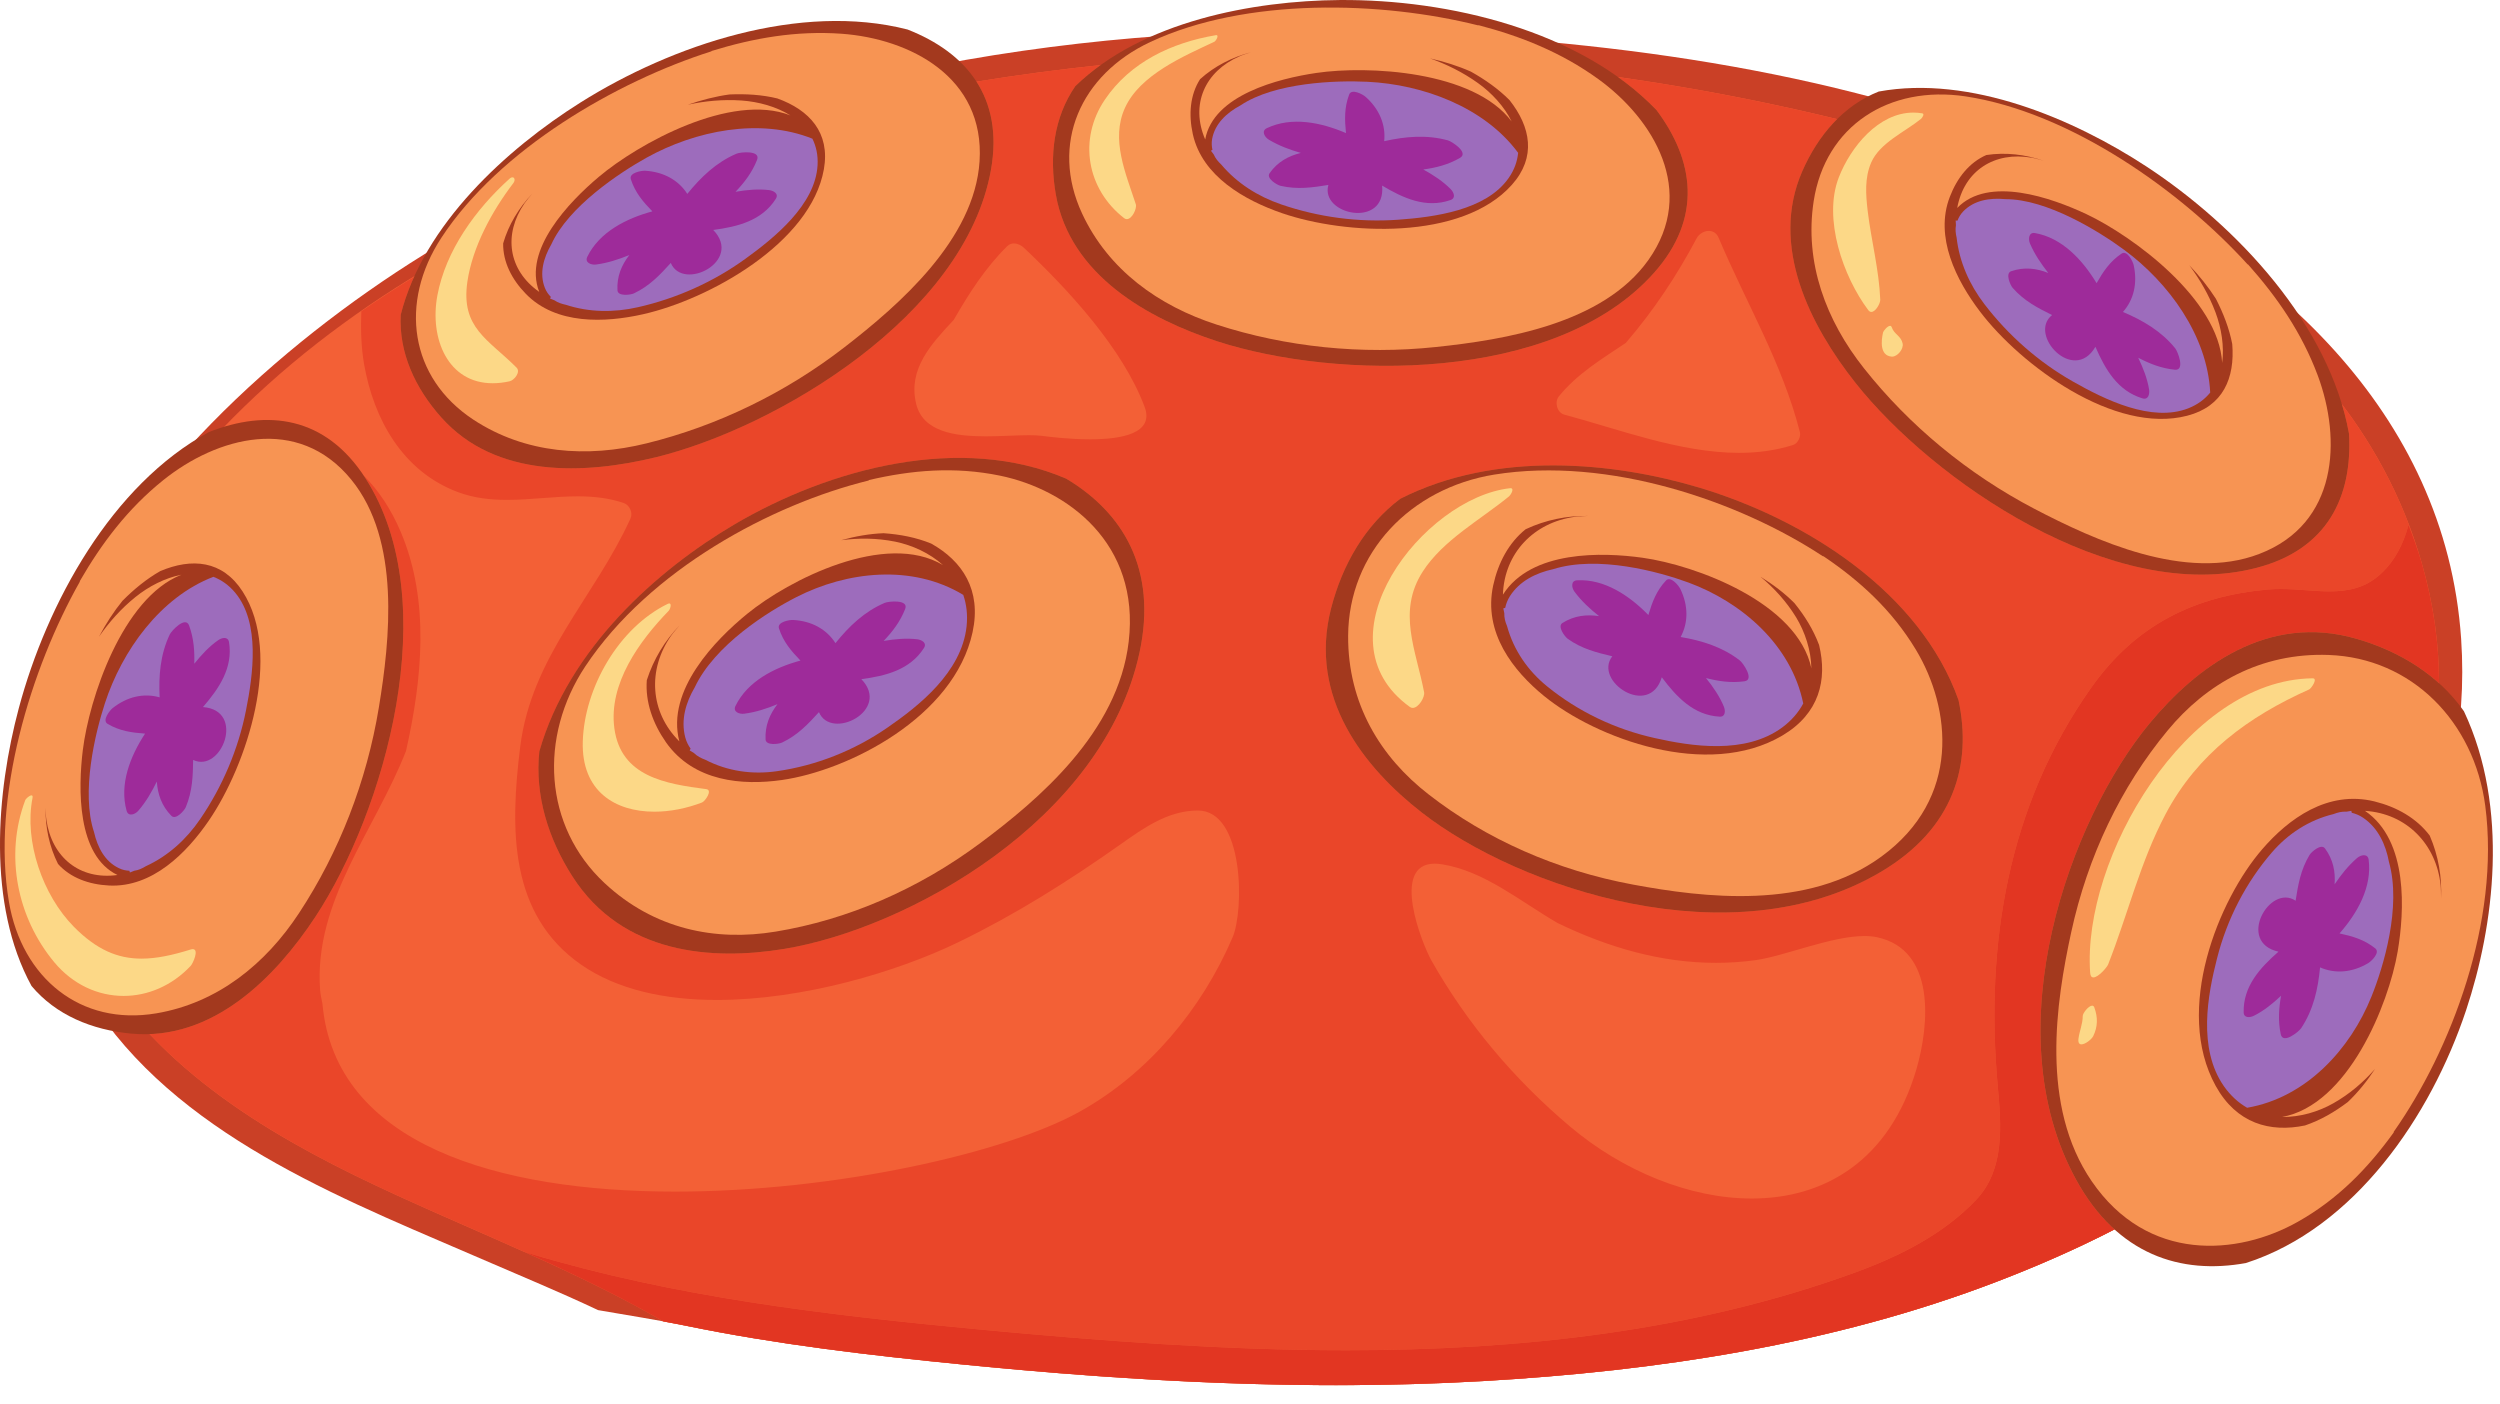 <svg width="114" height="64" viewBox="0 0 114 64" fill="none" xmlns="http://www.w3.org/2000/svg">
<path d="M112.228 29.13C111.52 18.751 103.472 11.654 94.544 7.654C85.276 3.506 74.832 1.993 64.763 1.509C50.883 0.842 36.902 2.963 24.268 8.91C11.524 14.909 -6.017 30.918 4.468 46.119C8.574 52.07 16.112 54.861 22.466 57.626C23.748 58.185 25.46 58.887 27.274 59.742C28.635 59.981 29.988 60.187 31.262 60.45C35.432 61.31 39.666 61.802 43.902 62.222C51.77 63.003 59.71 63.433 67.611 62.978C75.56 62.521 83.59 61.309 91.056 58.443C93.546 57.49 96.19 56.302 98.666 54.821C100.116 52.858 101.702 51.015 103.312 49.187C104.607 47.833 105.878 46.495 106.952 45.135C107.498 44.446 107.991 43.741 108.459 43.021C109.024 42.234 109.527 41.407 109.872 40.545C111.63 37.045 112.507 33.238 112.228 29.13Z" fill="#CA4026"/>
<path d="M31.261 60.45C35.431 61.31 39.665 61.802 43.901 62.222C51.769 63.003 59.709 63.433 67.61 62.978C75.559 62.521 83.589 61.309 91.055 58.443C92.915 57.73 94.861 56.881 96.759 55.882C97.218 55.162 97.73 54.459 98.279 53.767L98.479 53.427C98.65 53.099 98.846 52.779 99.055 52.465C99.394 52.061 99.703 51.705 99.957 51.407C100.159 51.17 100.359 50.927 100.562 50.687L100.606 50.659C102.058 49.013 103.691 47.474 105.217 45.869C109.85 40.035 112.691 33.481 110.422 25.642C106.922 13.561 94.205 7.873 82.927 5.23C71.895 2.642 60.046 1.787 48.783 3.126C33.805 4.905 16.691 10.339 7.258 22.941C2.7 29.026 0.168 37.29 4.543 44.23C7.677 49.199 12.907 52.13 18.113 54.513C22.167 56.37 26.385 58.018 30.255 60.258C30.593 60.321 30.931 60.381 31.261 60.45Z" fill="#F36036"/>
<path d="M61.4 61.571C55.801 61.571 50.196 61.142 44.759 60.633C37.777 59.974 30.772 59.163 24.037 57.123L23.897 57.081C24.697 57.438 25.493 57.805 26.283 58.183C23.588 56.894 20.815 55.75 18.113 54.513C14.023 52.639 9.916 50.429 6.824 47.157C10.128 47.035 12.7 44.363 14.391 41.793C17.493 37.073 20.333 27.49 16.655 21.79C16.633 21.757 16.612 21.725 16.591 21.693C17.257 22.354 17.829 23.207 18.277 24.261C19.608 27.405 19.253 30.959 18.515 34.241C17.097 37.871 14.3 41.093 14.597 45.145C14.613 45.359 14.663 45.562 14.703 45.767C15.277 52.213 22.761 54.337 30.783 54.337C38.089 54.337 45.843 52.573 49.213 50.703C52.357 48.962 54.803 46.023 56.208 42.738C56.735 41.503 56.737 36.959 54.62 36.959C54.619 36.959 54.617 36.959 54.615 36.959C53.259 36.966 52.164 37.749 51.091 38.506C48.728 40.175 46.315 41.697 43.708 42.961C40.931 44.31 36.621 45.598 32.689 45.598C30.356 45.598 28.156 45.145 26.489 43.981C23.224 41.699 23.252 37.826 23.721 34.058C24.233 29.93 27.097 27.271 28.752 23.642C28.871 23.378 28.707 23.026 28.439 22.935C27.745 22.703 27.045 22.633 26.341 22.633C25.805 22.633 25.267 22.674 24.729 22.714C24.192 22.755 23.655 22.795 23.12 22.795C22.369 22.795 21.623 22.715 20.889 22.443C18.367 21.506 17.041 19.122 16.601 16.602C16.468 15.825 16.445 15.013 16.476 14.194C17.26 13.65 18.061 13.127 18.88 12.627C18.627 13.189 18.421 13.765 18.273 14.354C18.185 16.074 18.921 17.687 20.127 19.038C21.676 20.773 23.845 21.355 26.044 21.355C27.368 21.355 28.703 21.145 29.917 20.847C35.403 19.499 44.007 14.414 45.191 7.733C45.48 6.097 45.204 4.771 44.529 3.725C45.656 3.541 46.775 3.378 47.884 3.237C47.887 3.237 47.888 3.237 47.889 3.235C47.908 3.234 47.925 3.231 47.944 3.229C47.953 3.227 47.964 3.226 47.975 3.226C47.981 3.225 47.989 3.223 47.997 3.222C48.228 3.193 48.46 3.165 48.691 3.137C48.693 3.137 48.696 3.137 48.7 3.135C48.712 3.134 48.721 3.133 48.733 3.131C48.749 3.13 48.767 3.127 48.784 3.126C49.248 3.071 49.715 3.018 50.181 2.971C49.776 3.263 49.393 3.581 49.037 3.926C48.06 5.341 47.835 7.099 48.149 8.882C48.799 12.55 52.357 14.542 55.527 15.57C57.599 16.241 60.356 16.683 63.223 16.683C67.792 16.683 72.637 15.559 75.415 12.451C77.651 9.943 77.253 7.306 75.535 5.017C75.005 4.466 74.417 3.966 73.787 3.514C76.875 3.951 79.932 4.527 82.928 5.23C83.208 5.295 83.489 5.363 83.772 5.433C83.112 6.087 82.583 6.901 82.185 7.809C80.691 11.222 82.549 14.854 84.616 17.466C87.688 21.342 94.365 26.202 100.389 26.203C101.243 26.203 102.083 26.106 102.897 25.894C106.147 25.05 107.279 22.635 107.116 19.775C107.035 19.325 106.927 18.878 106.793 18.435C108.38 20.531 109.627 22.91 110.412 25.606C110.244 25.03 110.039 24.479 109.829 23.935C109.599 24.795 109.215 25.561 108.588 26.146C107.875 26.814 107.077 26.966 106.229 26.966C105.872 26.966 105.507 26.939 105.133 26.911C104.761 26.885 104.383 26.858 104 26.858C103.805 26.858 103.611 26.865 103.415 26.882C100.027 27.183 97.364 28.526 95.365 31.35C91.545 36.747 90.519 43.086 91.099 49.535C91.257 51.295 91.433 53.314 90.117 54.706C88.641 56.267 86.635 57.278 84.639 58.007C77.245 60.711 69.329 61.57 61.4 61.571ZM65.423 39.383C63.387 39.383 64.851 43.051 65.277 43.806C66.912 46.694 69.052 49.221 71.583 51.361C73.999 53.403 77.059 54.653 79.879 54.653C83.177 54.653 86.149 52.942 87.38 48.786C87.991 46.713 88.269 43.31 85.593 42.738C85.416 42.699 85.224 42.683 85.019 42.683C83.515 42.683 81.377 43.598 80.059 43.782C79.451 43.866 78.847 43.906 78.249 43.906C75.727 43.906 73.305 43.194 71.021 42.087C69.287 41.077 67.692 39.727 65.763 39.413C65.64 39.393 65.527 39.383 65.423 39.383ZM43.739 20.881C40.165 20.881 36.456 22.167 33.475 23.923C29.973 25.989 25.929 29.575 24.595 34.267C24.385 36.269 25.003 38.249 26.111 39.974C27.841 42.669 30.609 43.482 33.28 43.482C34.131 43.482 34.971 43.399 35.765 43.269C41.341 42.354 50.304 37.437 51.964 29.757C52.784 25.957 51.207 23.369 48.617 21.826C47.081 21.167 45.425 20.881 43.739 20.881ZM70.819 21.222C68.451 21.222 66.027 21.642 63.857 22.742C62.247 23.949 61.215 25.746 60.701 27.733C59.645 31.818 62.211 35.009 64.841 37.055C67.836 39.385 73.191 41.61 78.433 41.61C80.999 41.61 83.539 41.078 85.76 39.762C89.108 37.785 89.936 34.866 89.308 31.921C87.564 27.01 82.359 23.697 77.481 22.233C75.528 21.647 73.203 21.222 70.819 21.222ZM77.921 10.529C77.704 10.529 77.475 10.662 77.363 10.873C76.451 12.593 75.397 14.17 74.137 15.637C73.053 16.363 71.925 17.038 71.084 18.074C70.876 18.33 70.997 18.815 71.329 18.906C73.816 19.571 76.613 20.65 79.3 20.65C80.136 20.65 80.963 20.545 81.765 20.291C81.981 20.222 82.128 19.917 82.075 19.702C81.277 16.571 79.617 13.798 78.369 10.841C78.277 10.622 78.103 10.529 77.921 10.529ZM46.917 19.845C47.136 19.845 47.335 19.853 47.503 19.874C47.809 19.913 48.745 20.033 49.708 20.033C51.145 20.033 52.644 19.765 52.195 18.555C51.205 15.899 48.716 13.21 46.697 11.305C46.576 11.189 46.403 11.101 46.235 11.101C46.125 11.101 46.019 11.138 45.928 11.227C44.933 12.21 44.184 13.378 43.492 14.585C42.46 15.69 41.395 16.826 41.776 18.413C42.084 19.686 43.523 19.897 44.951 19.897C45.303 19.897 45.653 19.883 45.987 19.871C46.32 19.858 46.636 19.845 46.917 19.845ZM30.821 60.363C30.713 60.342 30.605 60.323 30.497 60.303C30.605 60.322 30.715 60.342 30.821 60.363Z" fill="#EA4629"/>
<path d="M31.064 60.41C30.984 60.394 30.903 60.378 30.822 60.364C30.879 60.374 30.935 60.385 30.991 60.395C31.016 60.401 31.04 60.405 31.064 60.41ZM30.498 60.303C30.412 60.288 30.328 60.273 30.244 60.257C30.242 60.255 30.239 60.254 30.236 60.252C30.24 60.253 30.246 60.254 30.251 60.255C30.252 60.257 30.255 60.257 30.256 60.258C30.336 60.273 30.418 60.288 30.498 60.303Z" fill="#F7A489"/>
<path d="M31.26 60.45C31.195 60.437 31.129 60.423 31.063 60.41C31.039 60.405 31.015 60.401 30.989 60.395C31.08 60.413 31.171 60.431 31.26 60.45ZM30.249 60.255C30.244 60.254 30.239 60.253 30.235 60.252C28.947 59.508 27.624 58.828 26.281 58.184C27.629 58.828 28.959 59.509 30.249 60.255Z" fill="#C43023"/>
<path d="M60.938 63.164C55.25 63.164 49.555 62.784 43.901 62.222C39.664 61.802 35.431 61.31 31.261 60.45C31.115 60.42 30.968 60.392 30.82 60.364C30.714 60.342 30.605 60.322 30.497 60.304C30.416 60.288 30.335 60.273 30.255 60.258C28.963 59.51 27.633 58.829 26.282 58.184C25.492 57.805 24.697 57.438 23.896 57.081L24.037 57.124C30.771 59.164 37.776 59.974 44.758 60.633C50.195 61.142 55.8 61.572 61.399 61.572C69.329 61.57 77.245 60.712 84.638 58.008C86.634 57.278 88.641 56.268 90.117 54.706C91.433 53.314 91.257 51.296 91.098 49.536C90.518 43.086 91.544 36.748 95.365 31.35C97.363 28.526 100.026 27.184 103.414 26.882C103.61 26.865 103.804 26.858 103.999 26.858C104.382 26.858 104.76 26.885 105.132 26.912C105.506 26.94 105.871 26.966 106.228 26.966C107.076 26.966 107.874 26.814 108.587 26.146C109.214 25.561 109.598 24.796 109.828 23.936C110.038 24.48 110.243 25.03 110.411 25.606C110.415 25.618 110.418 25.63 110.422 25.642C110.967 27.525 111.216 29.333 111.218 31.076C111.218 31.102 111.218 31.128 111.218 31.153C110.17 30.206 108.87 29.537 107.464 29.13C106.747 28.921 106.054 28.826 105.388 28.826C102.291 28.826 99.771 30.873 98.02 32.986C94.416 37.337 90.887 46.932 94.68 53.812C95.191 54.738 95.776 55.481 96.419 56.06C94.629 56.982 92.805 57.773 91.055 58.444C83.588 61.309 75.559 62.521 67.61 62.978C65.388 63.106 63.164 63.164 60.938 63.164Z" fill="#E23622"/>
<path d="M41.385 1.346C36.501 0.094 30.669 2.034 26.466 4.677C23.114 6.785 19.311 10.238 18.273 14.354C18.185 16.074 18.921 17.688 20.126 19.038C22.607 21.818 26.683 21.638 29.917 20.848C35.402 19.5 44.006 14.414 45.19 7.733C45.774 4.422 44.05 2.39 41.385 1.346Z" fill="#A3391E"/>
<path d="M38.522 15.823C35.822 17.918 32.7 19.426 29.478 20.218C26.774 20.885 23.958 20.694 21.588 19.138C18.671 17.219 18.198 13.794 20.123 10.847C22.768 6.802 28.119 3.714 32.435 2.342L32.456 2.322C34.356 1.739 36.294 1.39 38.38 1.539C41.48 1.765 44.915 3.506 44.668 7.354C44.44 10.921 40.999 13.905 38.522 15.823Z" fill="#F79453"/>
<path d="M35.448 4.489C34.748 4.318 34.01 4.275 33.265 4.307C32.632 4.393 31.994 4.559 31.365 4.775C32.15 4.605 32.957 4.525 33.812 4.583C34.589 4.638 35.397 4.859 36.044 5.263C33.344 4.203 29.104 6.549 27.305 8.065C25.958 9.202 23.836 11.395 24.589 13.31C23.169 12.318 22.941 10.683 23.924 9.263C24.028 9.115 24.153 8.973 24.273 8.829C23.656 9.481 23.19 10.251 22.944 11.098C22.932 11.942 23.333 12.738 23.984 13.405C25.354 14.811 27.577 14.726 29.334 14.327C32.317 13.654 36.972 11.093 37.569 7.718C37.864 6.047 36.909 5.017 35.448 4.489Z" fill="#A3391E"/>
<path d="M33.991 11.8C32.533 12.857 30.841 13.613 29.089 14.009C27.989 14.26 26.859 14.245 25.809 13.9C25.619 13.86 25.436 13.8 25.279 13.692L25.083 13.614L25.119 13.538C25.009 13.429 24.915 13.3 24.847 13.129C24.588 12.476 24.776 11.774 25.139 11.145C25.924 9.418 28.245 7.878 29.495 7.184C31.703 5.96 34.633 5.358 37.045 6.324C37.215 6.67 37.307 7.068 37.281 7.53C37.183 9.332 35.328 10.834 33.991 11.8Z" fill="#9D6CBC"/>
<path d="M9.522 19.703C5.092 22.11 2.139 27.498 0.857 32.295C-0.164 36.122 -0.6 41.239 1.439 44.963C2.546 46.282 4.185 46.965 5.986 47.133C9.694 47.478 12.558 44.577 14.39 41.793C17.493 37.073 20.333 27.49 16.654 21.79C14.832 18.97 12.184 18.654 9.522 19.703Z" fill="#A3391E"/>
<path d="M17.276 32.26C16.723 35.63 15.464 38.859 13.639 41.633C12.112 43.962 9.918 45.738 7.123 46.209C3.681 46.79 1.002 44.605 0.409 41.134C-0.405 36.371 1.413 30.466 3.64 26.525L3.643 26.493C4.639 24.771 5.82 23.198 7.45 21.89C9.877 19.944 13.579 18.884 16.017 21.87C18.277 24.638 17.785 29.168 17.276 32.26Z" fill="#F79453"/>
<path d="M7.308 26.042C6.679 26.4 6.109 26.869 5.584 27.398C5.181 27.893 4.826 28.446 4.512 29.036C4.972 28.376 5.507 27.765 6.173 27.228C6.779 26.738 7.524 26.353 8.272 26.208C5.571 27.268 4.063 31.873 3.776 34.208C3.563 35.957 3.501 39.009 5.356 39.9C3.641 40.138 2.362 39.097 2.116 37.386C2.089 37.206 2.086 37.018 2.075 36.83C2.065 37.73 2.25 38.608 2.646 39.397C3.211 40.025 4.045 40.334 4.977 40.38C6.94 40.476 8.508 38.904 9.526 37.414C11.252 34.893 12.919 29.848 11.062 26.97C10.14 25.541 8.74 25.438 7.308 26.042Z" fill="#A3391E"/>
<path d="M11.217 32.394C10.868 34.16 10.144 35.865 9.131 37.347C8.496 38.282 7.656 39.039 6.652 39.498C6.485 39.601 6.311 39.681 6.123 39.706L5.924 39.786L5.9 39.706C5.747 39.7 5.589 39.67 5.423 39.589C4.786 39.288 4.447 38.644 4.287 37.941C3.686 36.138 4.34 33.43 4.782 32.074C5.565 29.67 7.304 27.237 9.729 26.303C10.089 26.441 10.427 26.67 10.723 27.025C11.876 28.414 11.539 30.776 11.217 32.394Z" fill="#9D6CBC"/>
<path d="M75.534 5.017C72.039 1.385 66.062 -0.034 61.096 0.001C57.136 0.033 52.086 0.97 49.036 3.926C48.059 5.341 47.834 7.099 48.148 8.882C48.798 12.55 52.356 14.542 55.526 15.57C60.899 17.31 70.894 17.51 75.414 12.451C77.65 9.943 77.252 7.306 75.534 5.017Z" fill="#A3391E"/>
<path d="M65.483 15.823C62.087 16.183 58.639 15.826 55.48 14.802C52.831 13.948 50.538 12.305 49.342 9.734C47.87 6.569 49.268 3.406 52.456 1.914C56.831 -0.133 63.006 0.054 67.399 1.156L67.428 1.15C69.348 1.654 71.182 2.378 72.876 3.602C75.396 5.423 77.402 8.712 75.166 11.857C73.098 14.768 68.602 15.495 65.483 15.823Z" fill="#F79453"/>
<path d="M68.835 4.566C68.327 4.056 67.724 3.63 67.072 3.266C66.489 3.006 65.859 2.81 65.211 2.663C65.968 2.933 66.697 3.289 67.395 3.788C68.027 4.239 68.596 4.858 68.932 5.54C67.193 3.218 62.355 2.982 60.027 3.326C58.285 3.583 55.325 4.335 54.957 6.359C54.272 4.769 54.94 3.257 56.521 2.568C56.688 2.494 56.869 2.441 57.047 2.381C56.179 2.61 55.379 3.018 54.723 3.611C54.269 4.324 54.193 5.209 54.393 6.12C54.821 8.038 56.753 9.133 58.459 9.72C61.349 10.717 66.657 10.988 68.939 8.43C70.069 7.165 69.799 5.788 68.835 4.566Z" fill="#A3391E"/>
<path d="M63.748 10.02C61.953 10.149 60.116 9.904 58.419 9.32C57.349 8.954 56.396 8.345 55.687 7.501C55.545 7.369 55.421 7.22 55.347 7.045L55.219 6.873L55.287 6.832C55.255 6.682 55.241 6.521 55.272 6.341C55.397 5.648 55.927 5.148 56.565 4.806C58.14 3.752 60.927 3.661 62.352 3.729C64.875 3.849 67.683 4.878 69.227 6.969C69.189 7.353 69.059 7.74 68.795 8.117C67.763 9.597 65.395 9.901 63.748 10.02Z" fill="#9D6CBC"/>
<path d="M107.115 19.776C106.221 14.816 102.032 10.319 97.881 7.595C94.569 5.426 89.845 3.409 85.669 4.174C84.072 4.81 82.909 6.153 82.184 7.809C80.689 11.222 82.548 14.854 84.615 17.466C88.121 21.892 96.328 27.599 102.896 25.894C106.145 25.05 107.277 22.636 107.115 19.776Z" fill="#A3391E"/>
<path d="M92.759 23.197C89.734 21.614 87.065 19.405 85.003 16.802C83.27 14.621 82.273 11.981 82.703 9.177C83.233 5.729 86.15 3.873 89.631 4.395C94.407 5.122 99.442 8.698 102.489 12.053L102.515 12.063C103.835 13.547 104.959 15.165 105.691 17.125C106.775 20.038 106.622 23.886 103.018 25.261C99.683 26.539 95.538 24.65 92.759 23.197Z" fill="#F79453"/>
<path d="M101.79 15.686C101.653 14.977 101.386 14.29 101.046 13.626C100.702 13.087 100.289 12.574 99.83 12.093C100.31 12.738 100.721 13.435 101.025 14.238C101.299 14.966 101.43 15.795 101.331 16.549C101.174 13.653 97.275 10.774 95.149 9.769C93.555 9.018 90.678 8.002 89.249 9.483C89.559 7.781 90.951 6.891 92.654 7.193C92.831 7.225 93.013 7.283 93.193 7.331C92.342 7.039 91.45 6.937 90.577 7.069C89.803 7.409 89.249 8.102 88.914 8.971C88.203 10.805 89.206 12.789 90.299 14.221C92.151 16.654 96.419 19.821 99.737 18.957C101.378 18.531 101.917 17.235 101.79 15.686Z" fill="#A3391E"/>
<path d="M94.535 17.403C92.97 16.518 91.577 15.294 90.486 13.865C89.801 12.97 89.345 11.935 89.222 10.837C89.177 10.649 89.157 10.457 89.191 10.271L89.179 10.057L89.261 10.061C89.317 9.914 89.395 9.774 89.521 9.642C90.01 9.133 90.725 9.013 91.446 9.081C93.343 9.078 95.711 10.546 96.862 11.393C98.894 12.891 100.659 15.306 100.785 17.902C100.542 18.2 100.219 18.449 99.79 18.618C98.109 19.277 95.971 18.217 94.535 17.403Z" fill="#9D6CBC"/>
<path d="M48.616 21.826C43.827 19.77 37.861 21.338 33.473 23.923C29.972 25.988 25.928 29.575 24.593 34.267C24.384 36.269 25.001 38.248 26.109 39.974C28.39 43.526 32.474 43.81 35.764 43.269C41.34 42.354 50.303 37.437 51.962 29.756C52.782 25.956 51.205 23.369 48.616 21.826Z" fill="#A3391E"/>
<path d="M44.721 38.43C41.872 40.553 38.648 41.942 35.372 42.481C32.619 42.938 29.821 42.373 27.563 40.264C24.788 37.668 24.559 33.601 26.692 30.382C29.625 25.97 35.193 22.998 39.604 21.913L39.628 21.889C41.567 21.437 43.528 21.264 45.6 21.69C48.683 22.328 51.992 24.777 51.469 29.256C50.987 33.404 47.333 36.481 44.721 38.43Z" fill="#F79453"/>
<path d="M42.464 24.787C41.773 24.505 41.041 24.366 40.291 24.314C39.656 24.339 39.004 24.453 38.359 24.633C39.16 24.53 39.97 24.53 40.819 24.699C41.592 24.858 42.385 25.215 43.001 25.769C40.381 24.199 35.974 26.435 34.069 27.993C32.641 29.159 30.363 31.473 30.978 33.806C29.633 32.474 29.521 30.53 30.604 28.987C30.718 28.825 30.857 28.678 30.983 28.523C30.321 29.211 29.802 30.057 29.494 31.018C29.421 32.006 29.765 32.982 30.366 33.845C31.638 35.655 33.862 35.823 35.65 35.569C38.678 35.139 43.513 32.702 44.35 28.825C44.765 26.902 43.883 25.583 42.464 24.787Z" fill="#A3391E"/>
<path d="M40.479 33.171C38.948 34.231 37.204 34.914 35.425 35.167C34.308 35.329 33.179 35.173 32.155 34.642C31.968 34.574 31.788 34.481 31.643 34.337L31.449 34.218L31.492 34.138C31.389 33.995 31.304 33.835 31.248 33.626C31.037 32.823 31.276 32.03 31.683 31.338C32.591 29.409 35.021 27.887 36.319 27.226C38.612 26.055 41.581 25.709 43.925 27.127C44.071 27.555 44.133 28.031 44.076 28.566C43.847 30.663 41.887 32.198 40.479 33.171Z" fill="#9D6CBC"/>
<path d="M89.307 31.921C87.563 27.01 82.358 23.697 77.48 22.233C73.587 21.066 68.208 20.535 63.856 22.742C62.246 23.949 61.214 25.746 60.7 27.733C59.644 31.818 62.21 35.009 64.84 37.056C69.3 40.526 78.996 43.764 85.759 39.762C89.107 37.785 89.935 34.866 89.307 31.921Z" fill="#A3391E"/>
<path d="M74.475 40.339C70.981 39.694 67.772 38.269 65.151 36.23C62.945 34.522 61.459 32.085 61.475 28.995C61.495 25.194 64.323 22.263 68.135 21.642C73.364 20.799 79.327 22.866 83.12 25.363L83.152 25.366C84.803 26.481 86.263 27.805 87.357 29.614C88.983 32.309 89.431 36.403 85.792 39.059C82.419 41.525 77.681 40.933 74.475 40.339Z" fill="#F79453"/>
<path d="M82.951 29.414C82.691 28.717 82.298 28.085 81.826 27.501C81.375 27.047 80.85 26.651 80.279 26.299C80.899 26.816 81.449 27.413 81.902 28.149C82.31 28.822 82.585 29.649 82.598 30.476C81.969 27.488 77.335 25.774 74.898 25.433C73.071 25.178 69.829 25.081 68.533 27.116C68.595 25.222 69.947 23.82 71.814 23.567C72.011 23.54 72.215 23.54 72.414 23.527C71.459 23.512 70.486 23.702 69.57 24.133C68.797 24.752 68.314 25.666 68.09 26.692C67.623 28.854 69.013 30.601 70.413 31.741C72.783 33.672 77.858 35.559 81.273 33.542C82.965 32.541 83.334 30.998 82.951 29.414Z" fill="#A3391E"/>
<path d="M75.454 33.655C73.635 33.251 71.95 32.437 70.555 31.303C69.679 30.593 69.024 29.658 68.72 28.546C68.64 28.363 68.589 28.167 68.596 27.962L68.551 27.742L68.638 27.717C68.674 27.545 68.735 27.373 68.851 27.187C69.292 26.493 70.039 26.126 70.822 25.955C72.855 25.314 75.624 26.061 76.991 26.563C79.407 27.453 81.679 29.394 82.228 32.079C82.015 32.475 81.708 32.846 81.276 33.167C79.58 34.422 77.123 34.03 75.454 33.655Z" fill="#9D6CBC"/>
<path d="M102.412 57.595C107.373 55.999 110.843 50.899 112.453 46.069C113.737 42.211 114.432 36.852 112.355 32.432C111.199 30.788 109.436 29.702 107.464 29.13C103.411 27.948 100.147 30.418 98.02 32.986C94.416 37.337 90.886 46.931 94.68 53.811C96.557 57.218 99.448 58.135 102.412 57.595Z" fill="#A3391E"/>
<path d="M94.446 42.517C95.198 39.045 96.718 35.878 98.835 33.321C100.61 31.167 103.093 29.757 106.18 29.866C109.977 29.998 112.821 32.914 113.328 36.745C114.013 41.999 111.768 47.897 109.154 51.61L109.152 51.642C107.986 53.257 106.621 54.679 104.778 55.715C102.036 57.261 97.929 57.585 95.383 53.866C93.023 50.421 93.755 45.702 94.446 42.517Z" fill="#F79453"/>
<path d="M105.108 51.321C105.815 51.081 106.459 50.706 107.058 50.254C107.523 49.814 107.936 49.302 108.303 48.742C107.77 49.346 107.159 49.878 106.407 50.306C105.72 50.697 104.887 50.944 104.059 50.934C107.066 50.394 108.918 45.816 109.334 43.389C109.64 41.572 109.839 38.333 107.844 36.975C109.735 37.096 111.096 38.489 111.292 40.364C111.311 40.561 111.306 40.764 111.311 40.965C111.359 40.009 111.196 39.032 110.795 38.102C110.2 37.312 109.3 36.8 108.282 36.546C106.134 36.017 104.344 37.352 103.164 38.717C101.163 41.026 99.12 46.042 101.035 49.516C101.986 51.236 103.515 51.653 105.108 51.321Z" fill="#A3391E"/>
<path d="M101.098 43.697C101.557 41.892 102.422 40.233 103.598 38.87C104.334 38.018 105.289 37.393 106.409 37.122C106.594 37.049 106.792 36.999 106.997 37.013L107.22 36.975L107.24 37.063C107.412 37.105 107.581 37.17 107.761 37.291C108.442 37.754 108.79 38.513 108.936 39.302C109.517 41.353 108.684 44.096 108.138 45.446C107.178 47.836 105.168 50.05 102.469 50.514C102.078 50.29 101.72 49.971 101.41 49.532C100.206 47.8 100.674 45.353 101.098 43.697Z" fill="#9D6CBC"/>
<path d="M5.636 45.414C4.481 45.414 3.329 44.905 2.474 43.877C0.776 41.834 0.209 39.001 1.149 36.494C1.178 36.415 1.347 36.269 1.435 36.269C1.476 36.269 1.499 36.299 1.483 36.385C1.094 38.371 1.947 40.823 3.372 42.265C4.402 43.306 5.362 43.714 6.455 43.714C7.133 43.714 7.862 43.557 8.69 43.299C8.728 43.287 8.762 43.281 8.79 43.281C9.095 43.281 8.796 43.939 8.695 44.045C7.836 44.955 6.734 45.414 5.636 45.414Z" fill="#FCD887"/>
<path d="M29.838 37.013C28.052 37.013 26.505 36.085 26.575 33.805C26.652 31.357 28.21 28.629 30.445 27.538C30.476 27.523 30.501 27.517 30.52 27.517C30.645 27.517 30.558 27.785 30.491 27.854C29.163 29.223 27.737 31.178 28.016 33.219C28.316 35.418 30.345 35.742 32.208 35.985C32.511 36.026 32.153 36.539 32.013 36.593C31.309 36.863 30.555 37.014 29.838 37.013Z" fill="#FCD887"/>
<path d="M22.465 17.476C20.436 17.476 19.579 15.46 19.943 13.478C20.326 11.417 21.695 9.54 23.227 8.156C23.282 8.106 23.329 8.086 23.368 8.086C23.471 8.086 23.506 8.228 23.401 8.36C22.439 9.622 21.546 11.254 21.312 12.848C21.007 14.96 22.263 15.466 23.556 16.764C23.756 16.965 23.448 17.34 23.24 17.386C22.965 17.448 22.707 17.476 22.465 17.476Z" fill="#FCD887"/>
<path d="M51.382 9.993C51.34 9.993 51.298 9.978 51.257 9.946C49.565 8.629 49.156 6.359 50.38 4.547C51.544 2.825 53.433 1.946 55.437 1.605C55.446 1.603 55.454 1.602 55.461 1.602C55.602 1.602 55.446 1.869 55.371 1.906C53.97 2.565 51.981 3.41 51.297 4.922C50.641 6.366 51.34 7.918 51.793 9.314C51.853 9.501 51.626 9.993 51.382 9.993Z" fill="#FCD887"/>
<path d="M64.42 32.281C64.374 32.281 64.329 32.266 64.286 32.235C59.95 29.103 64.897 22.703 68.857 22.263C68.866 22.263 68.874 22.262 68.882 22.262C69.076 22.262 68.886 22.573 68.817 22.63C67.518 23.697 65.805 24.622 64.878 26.063C63.7 27.897 64.576 29.651 64.94 31.569C64.981 31.783 64.692 32.281 64.42 32.281Z" fill="#FCD887"/>
<path d="M85.333 14.224C85.284 14.224 85.237 14.2 85.193 14.142C84.048 12.616 83.116 9.966 83.852 8.082C84.388 6.71 85.654 5.134 87.252 5.134C87.384 5.134 87.519 5.145 87.654 5.168C87.784 5.188 87.642 5.385 87.599 5.42C86.876 6.008 85.716 6.512 85.326 7.413C85.022 8.116 85.08 8.874 85.166 9.618C85.328 10.966 85.688 12.316 85.74 13.67C85.745 13.829 85.531 14.224 85.333 14.224Z" fill="#FCD887"/>
<path d="M86.28 16.263C86.272 16.263 86.264 16.263 86.258 16.262C85.721 16.215 85.776 15.558 85.867 15.158C85.883 15.092 86.071 14.858 86.187 14.858C86.219 14.858 86.246 14.877 86.262 14.922C86.374 15.25 86.684 15.309 86.76 15.663C86.814 15.907 86.532 16.263 86.28 16.263Z" fill="#FCD887"/>
<path d="M95.458 44.571C95.378 44.571 95.322 44.513 95.311 44.359C94.941 39.142 99.694 30.994 105.457 30.931C105.457 30.931 105.457 30.931 105.458 30.931C105.711 30.931 105.395 31.395 105.295 31.439C102.535 32.675 100.213 34.37 98.763 37.099C97.589 39.31 97.038 41.673 96.13 43.981C96.079 44.111 95.681 44.571 95.458 44.571Z" fill="#FCD887"/>
<path d="M94.914 47.623C94.818 47.623 94.755 47.556 94.778 47.366C94.823 47.009 94.974 46.694 94.973 46.325C94.974 46.203 95.239 45.858 95.402 45.858C95.445 45.858 95.481 45.882 95.502 45.942C95.667 46.393 95.661 46.816 95.45 47.249C95.378 47.393 95.09 47.623 94.914 47.623Z" fill="#FCD887"/>
<path d="M9.255 32.242C9.989 31.393 10.632 30.451 10.444 29.285C10.399 29.011 10.12 29.075 9.953 29.19C9.548 29.471 9.188 29.854 8.859 30.267C8.876 29.687 8.839 29.115 8.624 28.525C8.459 28.073 7.819 28.766 7.74 28.933C7.308 29.841 7.231 30.817 7.279 31.799C6.558 31.594 5.8 31.766 5.14 32.287C5.008 32.391 4.64 32.853 4.907 33.009C5.463 33.337 6.012 33.409 6.615 33.453C5.934 34.493 5.437 35.765 5.773 36.971C5.851 37.254 6.158 37.142 6.306 36.971C6.666 36.555 6.921 36.105 7.151 35.638C7.191 36.209 7.367 36.747 7.815 37.202C8.02 37.409 8.407 36.958 8.471 36.809C8.78 36.071 8.796 35.373 8.807 34.653C10.095 35.271 11.221 32.394 9.255 32.242Z" fill="#9E2B9A"/>
<path d="M32.524 10.486C33.639 10.338 34.744 10.065 35.377 9.066C35.527 8.832 35.275 8.694 35.074 8.669C34.583 8.608 34.059 8.656 33.54 8.746C33.941 8.325 34.292 7.873 34.523 7.289C34.699 6.84 33.759 6.933 33.59 7.006C32.664 7.398 31.96 8.078 31.341 8.842C30.939 8.212 30.258 7.837 29.42 7.786C29.252 7.777 28.671 7.878 28.765 8.172C28.964 8.786 29.326 9.205 29.747 9.638C28.547 9.965 27.329 10.585 26.782 11.707C26.651 11.972 26.955 12.093 27.18 12.063C27.723 11.99 28.216 11.826 28.698 11.629C28.348 12.081 28.122 12.598 28.156 13.239C28.171 13.527 28.759 13.449 28.907 13.378C29.628 13.036 30.104 12.524 30.588 11.99C31.142 13.306 33.896 11.908 32.524 10.486Z" fill="#9E2B9A"/>
<path d="M39.278 30.97C40.393 30.821 41.498 30.545 42.133 29.547C42.281 29.314 42.029 29.177 41.828 29.151C41.337 29.093 40.814 29.138 40.294 29.227C40.694 28.809 41.046 28.354 41.276 27.769C41.453 27.322 40.513 27.417 40.345 27.49C39.42 27.882 38.713 28.561 38.097 29.328C37.693 28.693 37.013 28.319 36.174 28.271C36.006 28.259 35.425 28.359 35.52 28.655C35.72 29.27 36.08 29.687 36.501 30.122C35.302 30.447 34.085 31.067 33.537 32.193C33.408 32.457 33.709 32.575 33.936 32.545C34.478 32.475 34.97 32.309 35.452 32.11C35.104 32.563 34.877 33.083 34.91 33.721C34.926 34.011 35.513 33.931 35.662 33.861C36.382 33.52 36.857 33.006 37.344 32.473C37.896 33.791 40.65 32.39 39.278 30.97Z" fill="#9E2B9A"/>
<path d="M63.024 8.462C63.988 9.038 65.024 9.511 66.14 9.123C66.404 9.033 66.293 8.769 66.15 8.623C65.804 8.273 65.367 7.982 64.901 7.729C65.479 7.649 66.035 7.514 66.577 7.199C66.995 6.959 66.201 6.447 66.024 6.401C65.055 6.133 64.08 6.223 63.119 6.438C63.197 5.693 62.9 4.975 62.273 4.417C62.147 4.303 61.63 4.022 61.522 4.311C61.294 4.914 61.317 5.469 61.377 6.069C60.236 5.579 58.895 5.305 57.767 5.845C57.503 5.97 57.666 6.254 57.859 6.37C58.33 6.651 58.818 6.829 59.318 6.973C58.761 7.11 58.261 7.375 57.894 7.897C57.723 8.133 58.232 8.435 58.391 8.473C59.169 8.654 59.86 8.549 60.574 8.433C60.185 9.809 63.214 10.426 63.024 8.462Z" fill="#9E2B9A"/>
<path d="M95.551 15.814C96 16.846 96.567 17.83 97.7 18.166C97.967 18.248 98.028 17.966 97.999 17.766C97.922 17.278 97.732 16.79 97.502 16.312C98.019 16.584 98.551 16.796 99.175 16.86C99.654 16.905 99.306 16.025 99.19 15.884C98.559 15.102 97.712 14.608 96.806 14.226C97.304 13.665 97.478 12.908 97.295 12.088C97.258 11.922 97 11.392 96.744 11.564C96.208 11.922 95.906 12.386 95.604 12.913C94.962 11.848 94.031 10.848 92.799 10.628C92.512 10.574 92.479 10.898 92.567 11.106C92.786 11.612 93.082 12.038 93.402 12.448C92.872 12.236 92.31 12.161 91.706 12.369C91.431 12.464 91.67 13.006 91.778 13.129C92.306 13.729 92.927 14.045 93.575 14.366C92.459 15.257 94.562 17.521 95.551 15.814Z" fill="#9E2B9A"/>
<path d="M75.778 30.883C76.45 31.782 77.229 32.613 78.41 32.679C78.686 32.698 78.685 32.411 78.608 32.222C78.422 31.766 78.125 31.33 77.792 30.918C78.357 31.065 78.924 31.151 79.545 31.067C80.022 31.006 79.482 30.229 79.337 30.118C78.544 29.501 77.608 29.213 76.637 29.047C76.993 28.387 76.989 27.611 76.624 26.858C76.549 26.702 76.178 26.246 75.969 26.471C75.528 26.943 75.337 27.465 75.166 28.045C74.297 27.157 73.161 26.394 71.913 26.462C71.621 26.477 71.662 26.802 71.797 26.981C72.125 27.422 72.509 27.771 72.916 28.095C72.35 28.011 71.788 28.069 71.248 28.407C71 28.562 71.356 29.035 71.493 29.133C72.141 29.594 72.818 29.759 73.522 29.926C72.641 31.047 75.206 32.771 75.778 30.883Z" fill="#9E2B9A"/>
<path d="M103.899 43.396C103.054 44.136 102.287 44.976 102.311 46.157C102.314 46.433 102.599 46.409 102.779 46.318C103.223 46.098 103.632 45.769 104.016 45.406C103.916 45.981 103.872 46.55 104.003 47.164C104.106 47.636 104.834 47.038 104.935 46.882C105.492 46.045 105.704 45.09 105.795 44.112C106.479 44.414 107.254 44.352 107.979 43.926C108.126 43.844 108.554 43.436 108.311 43.245C107.807 42.842 107.274 42.693 106.682 42.564C107.503 41.632 108.172 40.442 108.01 39.2C107.972 38.909 107.654 38.977 107.482 39.126C107.067 39.488 106.748 39.896 106.458 40.325C106.498 39.756 106.399 39.2 106.019 38.688C105.846 38.453 105.402 38.844 105.315 38.986C104.904 39.67 104.792 40.358 104.68 41.073C103.494 40.28 101.972 42.97 103.899 43.396Z" fill="#9E2B9A"/>
</svg>
